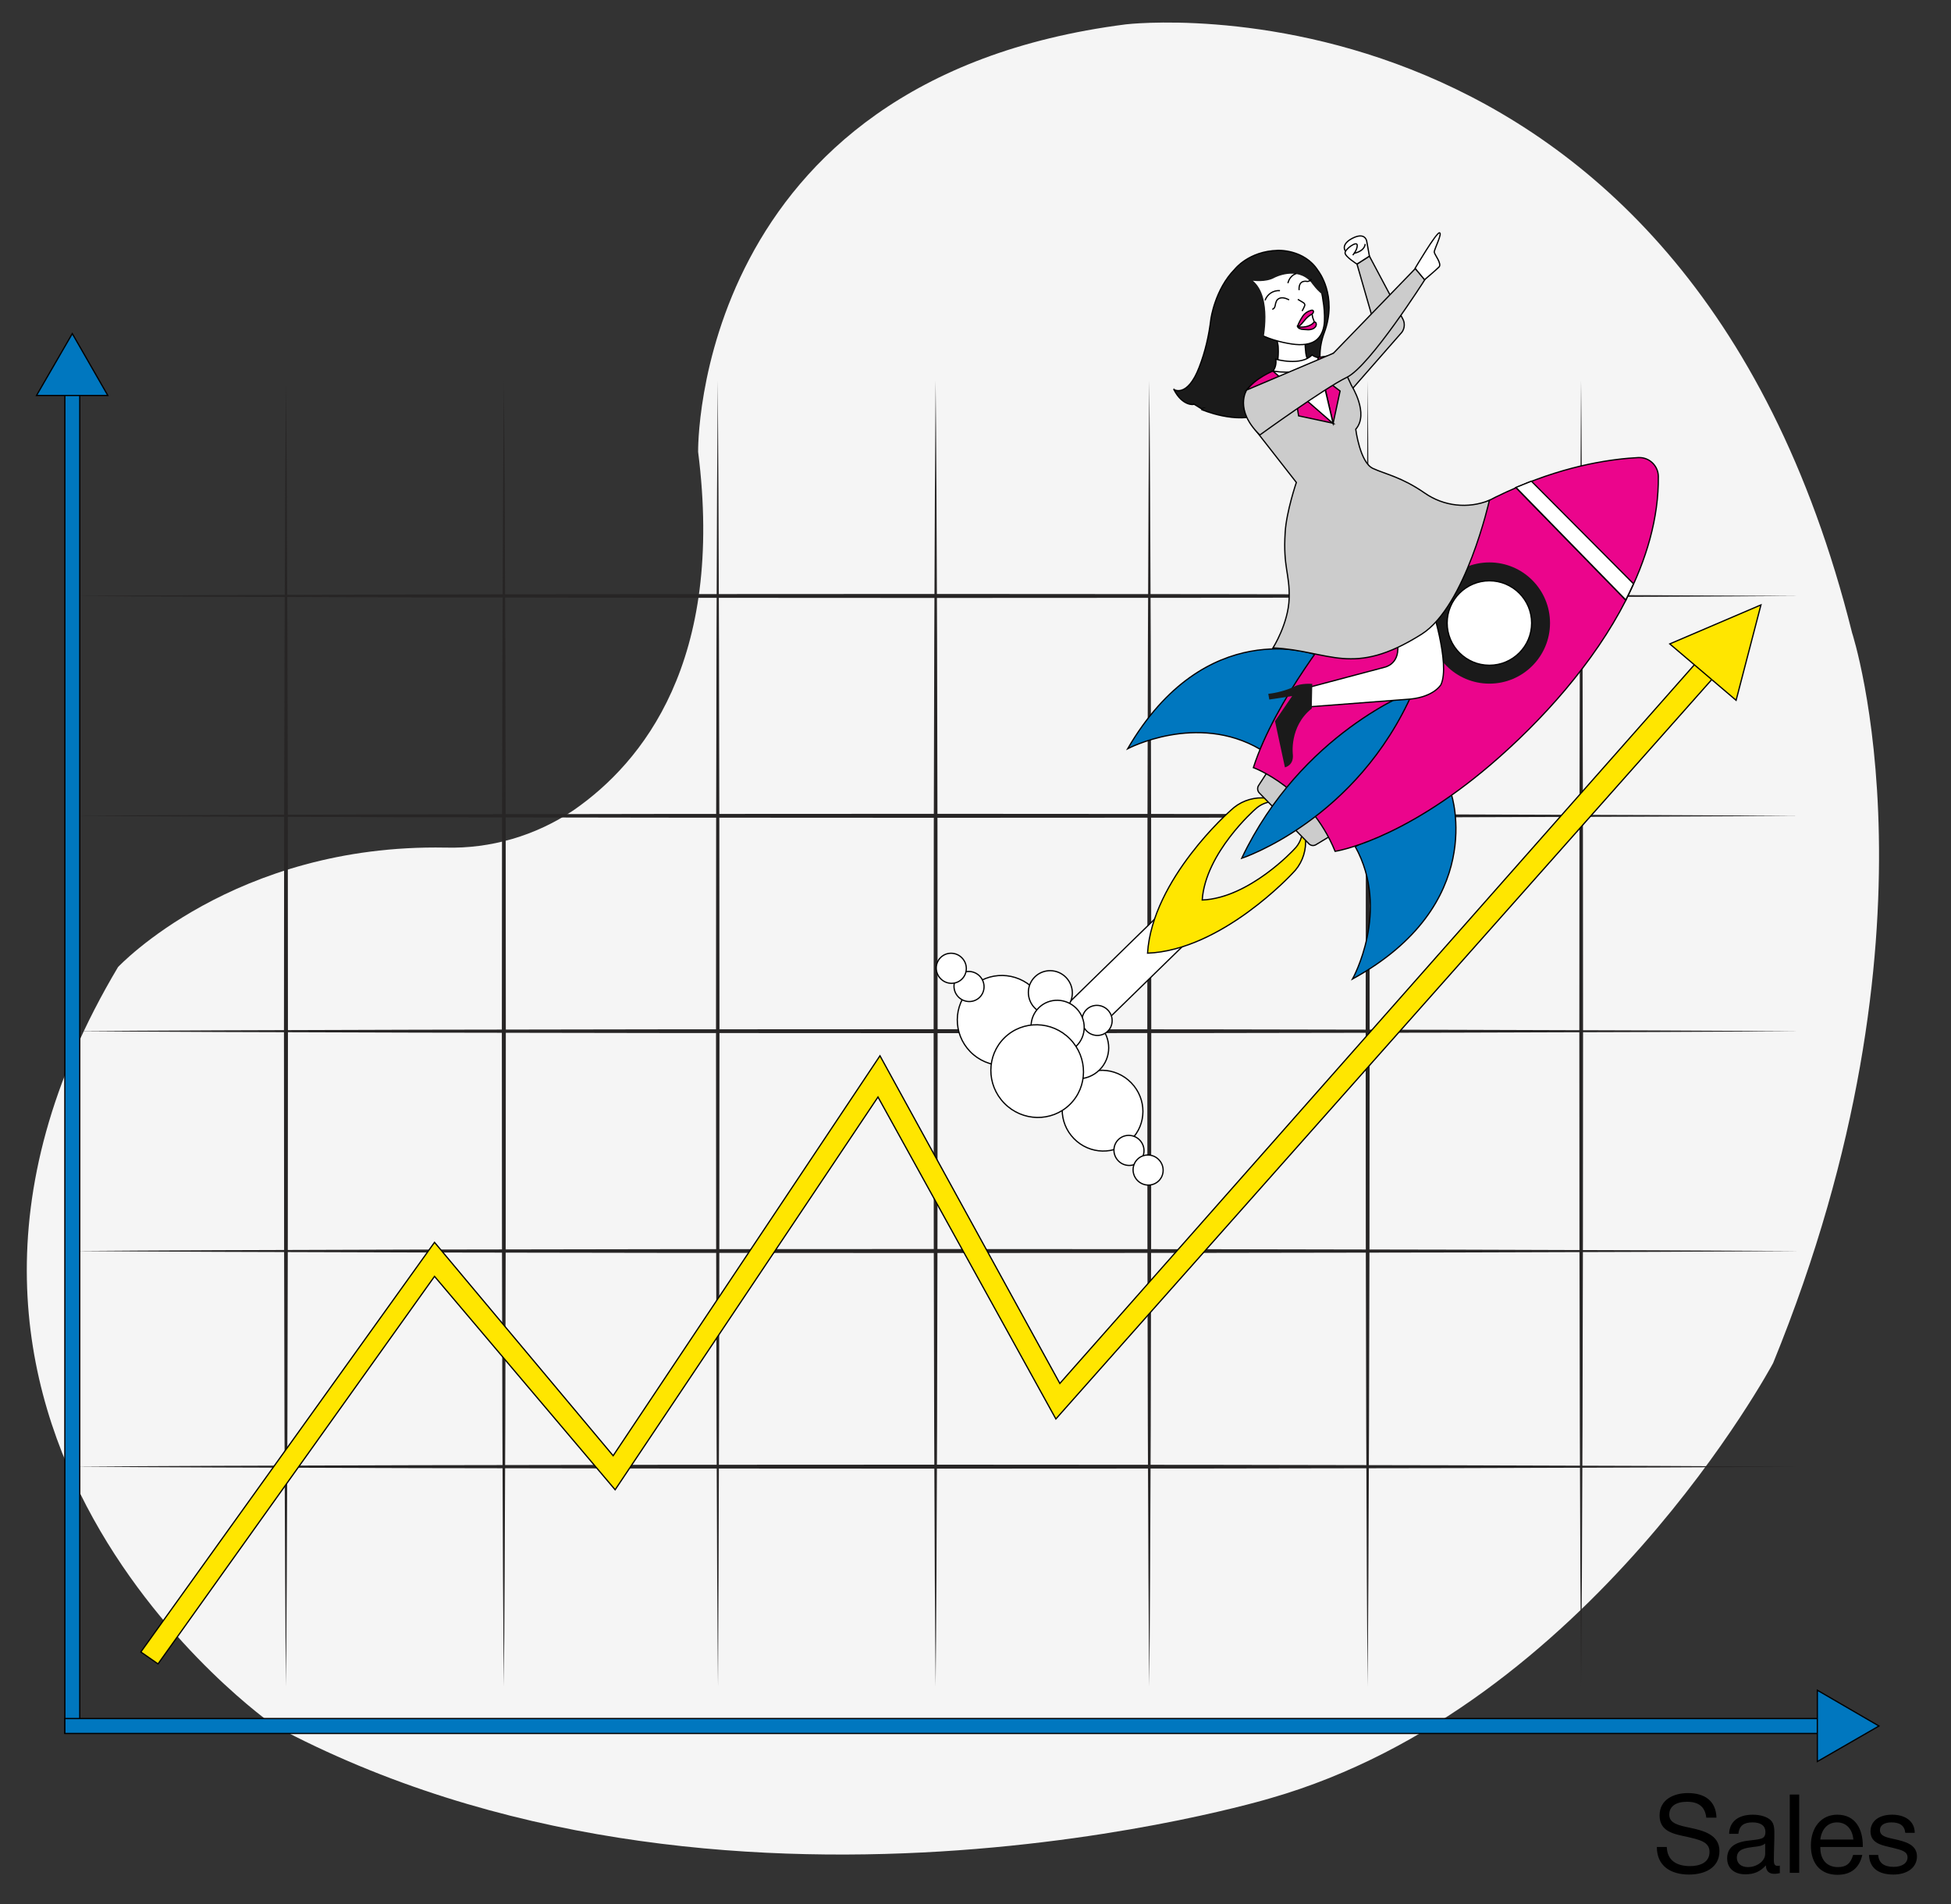 <svg version="1.1" id="Layer_1" xmlns="http://www.w3.org/2000/svg" x="0" y="0" viewBox="0 0 785.3 766.5" xml:space="preserve"><rect x="0" y="0" width="785.3" height="766.5" fill="#333333" stroke="none"/><style>.st1{fill:#272525}.st2,.st3,.st5,.st6,.st7{fill:#ffe600;stroke:#000;stroke-width:.5;stroke-miterlimit:10}.st3,.st5,.st6,.st7{fill:#fff}.st5,.st6,.st7{fill:#0077bf}.st6,.st7{fill:#ccc}.st7{fill:#eb058c}.st8,.st9{fill:#1a1a1a}.st9{stroke:#000;stroke-width:.5;stroke-miterlimit:10}</style><path d="M281 181.9S278.7 32.1 453.2 9.8c0 0 224.4-26.8 292.3 245 0 0 39.3 119.8-31.8 293.9 0 0-73.8 138.2-202.1 175.1 0 0-221.1 67.1-401.3-29.2 0 0-173-120.2-62.8-305.3 0 0 46.5-49.7 131.8-48.1 18.3.5 36.3-4.8 51.5-15 27.9-19.3 60.9-60.1 50.2-144.3z" fill="#f5f5f5" id="Layer_6"/><g id="Layer_10"><path class="st1" d="M376.7 240.7c154.1 0 286.6-.3 347.6-.8-61-.4-193.5-.8-347.6-.8s-286.6.3-347.6.8c60.9.5 193.4.8 347.6.8zM376.7 329.2c154.1 0 286.6-.3 347.6-.8-61-.4-193.5-.8-347.6-.8s-286.6.3-347.6.8c60.9.5 193.4.8 347.6.8zM376.7 415.9c154.1 0 286.6-.3 347.6-.8-61-.4-193.5-.8-347.6-.8s-286.6.3-347.6.8c60.9.5 193.4.8 347.6.8zM376.7 504.4c154.1 0 286.6-.3 347.6-.8-61-.4-193.5-.8-347.6-.8s-286.6.3-347.6.8c60.9.5 193.4.8 347.6.8zM376.7 591.2c154.1 0 286.6-.3 347.6-.8-61-.4-193.5-.8-347.6-.8s-286.6.3-347.6.8c60.9.5 193.4.8 347.6.8z"/><path class="st1" d="M115.9 416.1c0-116.5-.3-216.7-.8-262.9-.4 46.1-.8 146.3-.8 262.9s.3 216.8.8 262.8c.5-46.1.8-146.3.8-262.8zM203.6 416.1c0-116.5-.3-216.7-.8-262.9-.4 46.1-.8 146.3-.8 262.9s.3 216.8.8 262.8c.5-46.1.8-146.3.8-262.8zM289.6 416.1c0-116.6-.3-216.7-.7-262.9-.4 46.1-.7 146.2-.7 262.9s.3 216.8.8 262.8c.3-46.1.6-146.3.6-262.8zM377.4 416.1c0-116.5-.3-216.7-.8-262.9-.4 46.1-.8 146.3-.8 262.9s.3 216.8.8 262.8c.5-46.1.8-146.3.8-262.8zM463.4 416.1c0-116.5-.3-216.7-.8-262.9-.4 46.1-.8 146.3-.8 262.9s.3 216.8.8 262.8c.5-46.1.8-146.3.8-262.8zM551.3 416.1c0-116.5-.3-216.7-.8-262.9-.4 46.1-.8 146.3-.8 262.9s.3 216.8.8 262.8c.4-46.1.8-146.3.8-262.8zM637.2 416.1c0-116.5-.3-216.7-.8-262.9-.4 46.1-.7 146.3-.7 262.9s.3 216.8.7 262.8c.5-46.1.8-146.3.8-262.8z"/><path class="st2" d="M690.3 258.2L426.6 556.9 354.2 425 246.8 586l-71.9-85.9L56.7 665l6.9 4.8 111.3-156 72.7 85.9 105.8-158.1L425 571.2l272.3-307z"/><path class="st2" d="M672.1 259.2l26.7 22.7 10-38.4z"/></g><g id="Layer_8"><path transform="rotate(-44.299 447.024 398.241)" class="st3" d="M410.2 390.4h73.7v15.7h-73.7z"/><ellipse transform="rotate(-44.299 403.383 410.764)" class="st3" cx="403.4" cy="410.8" rx="18" ry="18.2"/><ellipse transform="rotate(-44.299 443.797 447.11)" class="st3" cx="443.8" cy="447.1" rx="16.1" ry="16.4"/><ellipse transform="rotate(-44.299 433.577 421.642)" class="st3" cx="433.6" cy="421.6" rx="12.6" ry="12.8"/><ellipse transform="rotate(-44.299 422.786 399.63)" class="st3" cx="422.8" cy="399.6" rx="8.8" ry="8.9"/><ellipse transform="rotate(-44.299 441.553 410.776)" class="st3" cx="441.6" cy="410.8" rx="6" ry="6.1"/><ellipse transform="rotate(-44.299 454.41 463.072)" class="st3" cx="454.4" cy="463.1" rx="6" ry="6.1"/><ellipse transform="rotate(-44.299 462.115 470.963)" class="st3" cx="462.1" cy="471" rx="6" ry="6.1"/><ellipse transform="rotate(-44.299 390.047 397.056)" class="st3" cx="390" cy="397.1" rx="6" ry="6.1"/><ellipse transform="rotate(-44.299 382.882 389.783)" class="st3" cx="382.9" cy="389.8" rx="6" ry="6.1"/><ellipse transform="rotate(-44.299 425.66 413.372)" class="st3" cx="425.7" cy="413.4" rx="10.6" ry="10.8"/><ellipse transform="rotate(-44.299 417.458 431.223)" class="st3" cx="417.5" cy="431.2" rx="18.5" ry="18.8"/><path class="st2" d="M520.2 351.6c7-6.8 7.1-18.1.3-25.1s-18.1-7.1-25.1-.3c0 0-31.6 27.6-33.5 57.5 29.9-1.2 58.3-32.1 58.3-32.1z"/><path d="M520.9 341.9c4.4-4.3 4.5-11.4.2-15.9-4.3-4.4-11.4-4.5-15.9-.2 0 0-20 17.5-21.3 36.5 19-.8 37-20.4 37-20.4z" fill="#f2f2f2" stroke="#000" stroke-width=".5" stroke-miterlimit="10"/><path class="st5" d="M529.2 263.4s-43.9-15.9-75.3 38c0 0 27.8-14.7 53.3.2l22-38.2zM584.2 319.8s14.8 44.3-39.8 74.3c0 0 15.4-27.5 1.1-53.3l38.7-21z"/><path class="st6" d="M526.9 339.7l-20-20.5c-.8-.8-.9-2.1-.3-3l3.9-6c.7-1.1 2.2-1.4 3.3-.7.1.1.3.2.4.3l22.2 22.7c.9.9.9 2.5 0 3.4-.1.1-.3.2-.4.3l-6.1 3.7c-1 .7-2.2.6-3-.2z"/><path class="st7" d="M539.1 250.2s-25.8 31.3-34.6 58.8c0 0 22.5 8.2 32.9 33.7 0 0 26.3-3.9 62.5-34.8 20.8-17.8 41.7-41.1 54.6-66.4l-44.2-45.2c-21.6 9.2-46.9 25.5-71.2 53.9z"/><path class="st7" d="M659.4 184.2c-9.6.5-27.5 2.7-49.2 12.1l44.2 45.3c8.3-16.2 13.3-33.1 13.1-49.9-.1-4.2-3.6-7.6-7.8-7.5h-.3z"/><path class="st5" d="M568.9 278.1s-45.1 16.9-69.1 67.4c0 0 46.4-15.2 69.1-67.4z"/><circle class="st8" cx="599.5" cy="250.8" r="24.4"/><circle class="st3" cx="599.5" cy="250.8" r="17"/><path class="st3" d="M654.4 241.5s2.7-5.5 3.1-6.5l-41.1-41.3s-3.7 1.5-6.2 2.5l44.2 45.3z"/></g><g id="Layer_6-2"><g id="Layer_2_1_"><path class="st9" d="M472.5 156.8s5.4 3.5 10.2-9c2.4-6.2 3.9-12.7 4.7-19.4 0 0 1.6-11.9 9.6-20 0 0 5.6-7.3 17.3-7.6 0 0 10.6-.6 16.2 8.1 0 0 8.1 10.1 2.5 25.1-1.1 3-1.7 6.1-1.7 9.3l-20 16.9-27.8 4.3-2.9-1.8c0 .3-4.7.8-8.1-5.9z"/><path class="st3" d="M514.2 145.9c-.1.2-.1.4 0 .6s.2.3.4.4c1.8 1.3 3.8 2.3 5.8 3.2 1.2.5 2.7.9 3.8.3.7-.5 1.2-1.2 1.5-1.9l1.6-3.2c-1.2-.5-1.5-1.9-1.7-3.2-.2-1.6-.3-3.3-.3-5-3.1-1.4-6.5-2-9.8-1.8-1.2.1-1.7.4-1.5 1.6s.5 2 .5 3.1c.1 1.9 0 3.9-.3 5.9z"/><path class="st3" d="M520.1 138.5c3.6.5 7.6.4 10.2-2 1.9-1.8 2.7-4.6 2.8-7.2.1-2.8-.1-5.7-.6-8.5-.2-1.8-.6-3.6-1.2-5.2-1.1-2.4-3-4.1-5-5.9-3.2-2.8-6.7-5.7-10.9-6.2-2.4-.1-4.8.2-7.1 1-1.8.4-3.4 1-5 1.9-1.2.8-2.3 1.9-3.2 3.1-2.6 3.4-3.8 7.6-3.5 11.8 1.1 11.1 14 15.8 23.5 17.2z"/><path class="st8" d="M508.4 137.1s3.9-17.4-4.1-24.1c0 0 5.2.8 8.7-1.2 0 0 9-4.7 14.7 1.8 0 0 2.9 4.2 5.5 5.5l-.8-3.8-5-6.8-10.6-5.8-8.8-.2-7.7 5.3-4.2 6.6.3 13.1 7.2 7.5 4.8 2.1z"/><path class="st3" d="M512.1 124.5c.4-.1.8-.4 1-.9.1-.4.3-.9.3-1.3l.3-.9c.1-.3.3-.6.5-.8.6-.6 1.5-.8 2.3-.7.8.1 1.6.4 2.4.8M522.9 116.8c-.3-4.5 3.3-3.5 3.3-3.5.7 0 1.3-.4 1.7-1M515.2 117c-2.7-.2-5.1 1.4-6 3.9M518.4 114c.4-1.8 1.6-3.3 3.4-3.9M524.1 125.2c.4-.6.7-1.3 1-2 .1-.2.1-.3.1-.5 0-.4-.4-.8-.8-1l-2-1.2M526.2 131.9c.5-.2 1-.3 1.5-.3h.5c.7-.1 1-1 .9-1.7-.2-.7-.4-1.3-.7-2-.1-.6-.2-1.2-.4-1.7 0-.2-.1-.3-.3-.4-.3-.2-.6 0-.9.2-1.8 1.3-3.2 3-4.3 5-.1.1-.1.1-.1.2 0 .4 1.1.8 1.5.9.9.1 1.6 0 2.3-.2z"/><path class="st7" d="M529.7 131.2c-.3.6-.9 1.1-1.6 1.3-.7.2-1.4.3-2.1.2-.6 0-1.1-.1-1.6-.1-.4 0-.8-.1-1.2-.3-.4-.1-.7-.4-.9-.8.9.2 1.8.2 2.6.1 1.2-.1 2.3-.5 3.3-1.2.3-.3.7-.9 1.2-.7s.5 1 .3 1.5z"/><path class="st7" d="M527.8 124.9c-1.4.4-2.7 1.2-3.5 2.5-.8 1.2-1.5 2.5-2 3.9v.2c.1.1.2 0 .2 0 1.2-.6 2-1.9 2.9-2.9.7-.8 1.6-1.6 2.6-2.1.8-.4 1.1-1.9-.2-1.6z"/><path class="st9" d="M483.5 164.8s14.3 6.3 24.5 1.7l26-18.5-2.7-4.4"/></g><path class="st3" d="M575.8 242.8s8.1 24.3 4.2 32.8c0 0-2.7 4.8-12.2 5.8l-44.4 3.4v-7.2l33.9-9s5.9-1.1 5.3-8.5c0 0-3.4-16.5-5-16.9l18.2-.4z"/><path class="st8" d="M510.9 281.6l9.2-1.4-6.9 10.1 4 18.6s3.5-.7 3.2-5c0 0-1.6-11.4 7.6-18.7l.2-9.9s-4.7-.4-7.2 1.1c-3.3 1.5-6.9 2.5-10.5 2.9l.4 2.3z"/><path class="st6" d="M542.5 158.6l21.2-24.2c1.6-1.5 2-4 1-5.9l-13.5-25.4-5 3.2 7.2 25-21.6 14.1 10.7 13.2z"/><path class="st6" d="M544 155.2s7.2 11.3 1.7 17.6c0 0 1.7 13.5 7 15.8 5 2.3 11.4 3.4 20.8 9.9 7.6 5.3 17.4 6.4 26 2.9 0 0-9.5 42.7-27.3 53.9-27.9 17.6-36.9 6.6-59.8 5.5 0 0 6.2-9.8 6.5-19.9s-2.5-12.4-1.6-26.6c.5-8.4 4.5-20.1 4.5-20.1s-1.7-2.2-16.1-20.6c0 0-9.3-10.7-2.7-18 5.9-6.6 27.8-10 27.4-11.6 2.7-.3 5.3-.7 7.9-1.3.2 0 3.5 8 5.7 12.5z"/><path class="st3" d="M512.4 149.4c1-1.4 1.4-3.1 1.1-4.8 0 0 10.2 2.9 14.6-1.7 1.4 1 3.2 1.4 4.9 1.2l-3.3 5.5-5.5 2.4c0-.1-9.4 1.7-11.8-2.6z"/><path class="st7" d="M530.5 143.9l6.1 26.5 2.8-13-3.3-2.5 2.7-3-.4-9.2z"/><path class="st7" d="M501.8 157.2l13.7 6.2 6.5-.5.7 4.5 14 3-24.2-21.1s-7.5 3-10.7 7.9z"/><path class="st3" d="M512.4 149.4l24.2 21.1-6.1-26c0-.1-2.4 7.1-18.1 4.9z"/><path class="st6" d="M501.8 157s-5.2 7.9 5.3 18.1c0 0 26.1-18.9 35-23.2 9.3-4.5 31.4-39.3 31.4-39.3l-3.8-4.5-33 34.1-34.9 14.8z"/><path class="st3" d="M569.6 108s8.5-14.4 9.8-14.3-2.2 6.8-2.1 7.8 3.2 4.7 1.9 6-5.8 5.1-5.8 5.1l-3.8-4.6zM546.2 106.3l5-3.2-1.1-6.1s-.6-3.7-5.7-1.1c-4.5 2.3-3.6 5-2 5.9s6.9-.4 7.1-3.6"/><path class="st3" d="M546.2 106.3s-4.8-3-4.8-4.5 4.8-5 4.9-3.1-1.8 4-1.8 4"/></g><path class="st5" d="M26.1 155.8h6v541.9h-6z"/><path class="st5" d="M26.1 691.8h724.8v6H26.1zM29.1 134.3l-14.4 24.9h28.7z"/><path class="st5" d="M756.3 694.8l-24.8-14.4v28.7z"/><path d="M686.8 731.7c-.5-4.5-3.2-6.4-7.8-6.4-4.5 0-7.1 1.9-7.1 5.2 0 3.5 3.7 4.3 8.5 5.3 5.1 1.1 11.7 2.7 11.7 9.3 0 7-6.2 9.5-12.2 9.5-7.5 0-13-3.5-13-11.1h4c.2 5.7 4.3 7.7 9.4 7.7 3.7 0 7.8-1.3 7.8-5.7 0-4.1-4-4.9-9.1-6.1-5.1-1.1-11-2-11-8.6 0-6.4 5.7-9 11.4-9 6.7 0 11.3 3.1 11.5 9.9h-4.1zM716.7 753.9c-.8.3-1.7.4-2.6.4-2.1 0-3.3-1.2-3.3-3.4-2.3 2.5-4.7 3.6-8.3 3.6-4.5 0-7.3-2.5-7.3-6.4 0-4.1 2.7-6.4 8.1-7.1 5.4-.7 7.3-.5 7.3-3.6 0-2.4-1.8-3.8-5.2-3.8-3.5 0-5.3 1.3-5.7 4.6H696c.1-4.9 3.7-7.7 9.5-7.7 3 0 5.7.8 7.2 2.2 1.6 1.5 1.5 3.9 1.5 5.9 0 3.4-.2 6.8-.2 10.2 0 1.7.4 2.3 1.5 2.3.4 0 .5 0 .9-.1v2.9zm-11.1-10.4c-2.7.4-6.5.7-6.5 4.3 0 2.3 1.7 3.8 4.5 3.8 3.5 0 6.9-2.4 6.9-5.3v-4.2c-1.3 1.1-3.2 1.2-4.9 1.4zM724.2 753.9h-3.8v-31.5h3.8v31.5zM739.6 754.7c-6.7 0-10.7-4.4-10.7-11.8s4.3-12.4 10.6-12.4c7.5 0 10.3 6 10.3 12.5v.5h-17.1v.3c0 4.9 2.7 7.8 7.1 7.8 3.3 0 5.1-1.4 6.1-4.9h3.7c-1.2 5.3-4.6 8-10 8zm-.2-21.1c-3.7 0-6.2 2.7-6.7 6.9H746c-.4-4.3-2.9-6.9-6.6-6.9zM766.9 737.8c-.3-3-2.3-4.2-5.6-4.2-2.9 0-4.6 1.2-4.6 3.1 0 2.6 3 3 6.1 3.7 3.8.9 8.8 2 8.8 6.9 0 4.4-3.8 7.3-9.5 7.3-6.2 0-9.6-2.8-9.8-7.9h3.7c.2 3.4 2.6 4.8 6.2 4.8 3.4 0 5.6-1.5 5.6-3.8 0-2.5-2.6-3-5.7-3.8-3.9-1-9.2-1.5-9.2-6.7 0-4.1 3.4-6.7 8.7-6.7 5.1 0 9.1 2.5 9.1 7.3h-3.8z"/></svg>